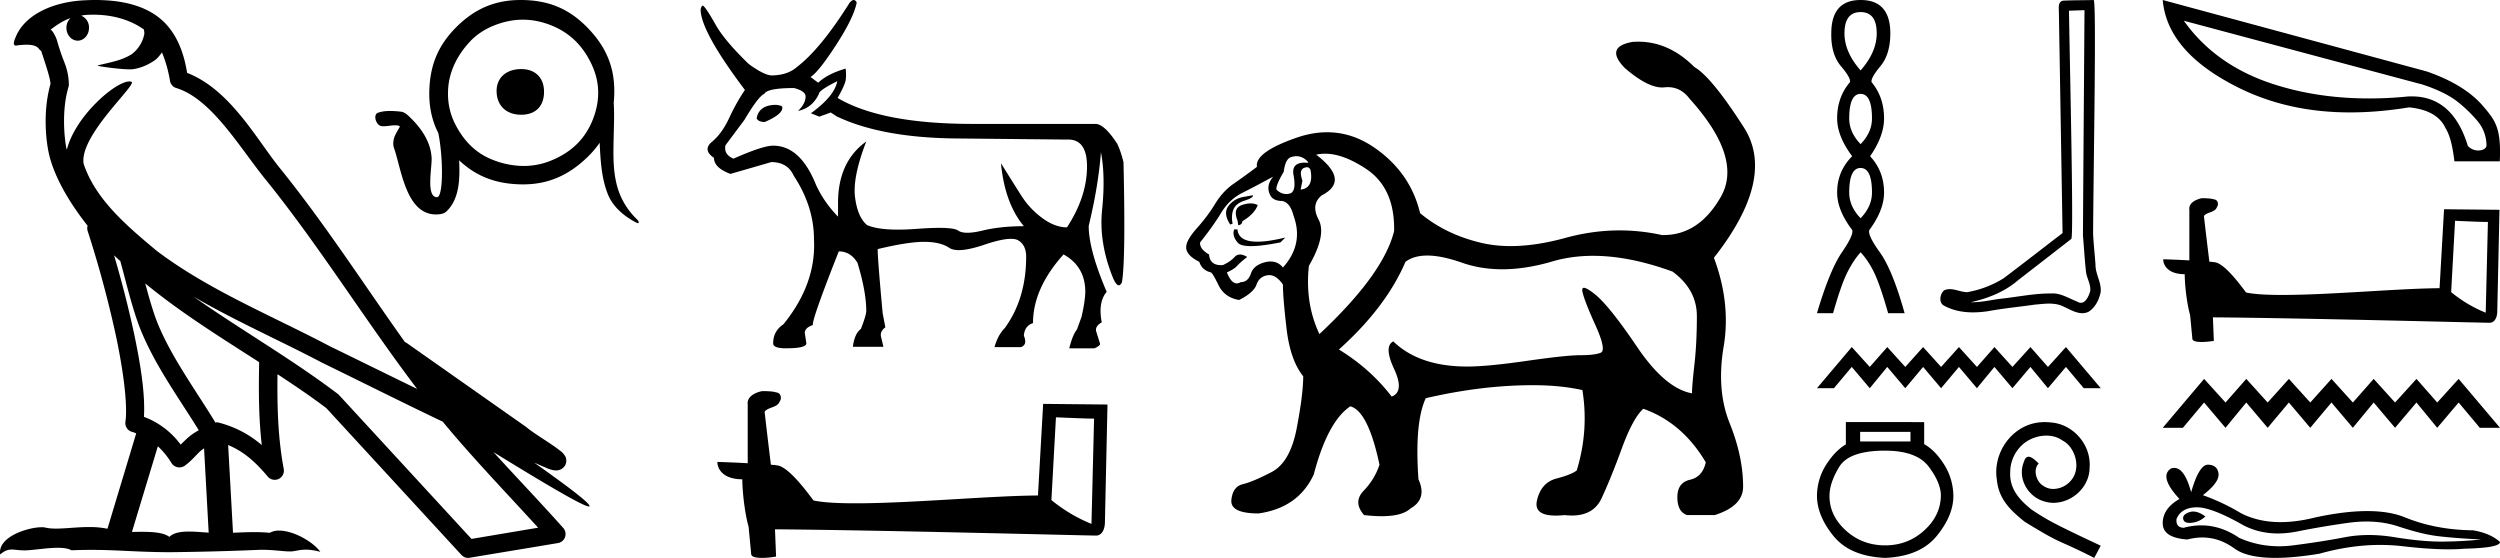 <svg xmlns="http://www.w3.org/2000/svg" width="80.662" height="18"><path d="M3.01.474c.693 0 1.247.2 1.634.479.006.053.02.107.009.16-.05.248-.195.477-.396.63-.316.207-.697.267-1.057.356-.09.01-.019.031.031.04.23.04.707.099.971.099l.052-.001c.278-.032.54-.148.766-.311.079-.067.147-.15.205-.236.147.346.227.713.26.917.018.11.096.2.202.233 1.139.349 2.038 1.91 2.88 2.949 1.729 2.137 3.199 4.526 4.892 6.76-.937-.456-1.87-.916-2.81-1.374-1.92-1.01-3.92-1.816-5.604-3.09l-.008-.008c-.97-.808-1.963-1.66-2.339-2.793-.148-.92 1.757-2.577 1.542-2.646a.207.207 0 0 0-.064-.01c-.458 0-1.753 1.128-2.019 2.202-.003-.014-.01-.03-.014-.045-.073-.356-.154-1.256.068-1.98a.29.29 0 0 0 .01-.103 1.968 1.968 0 0 0-.123-.634c-.063-.17-.139-.344-.26-.765-.031-.108-.142-.328-.208-.345.186-.138.375-.28.645-.375a.434.434 0 0 0-.132.314c0 .23.164.415.365.415.2 0 .364-.186.364-.415V.894a.411.411 0 0 0-.255-.39c.053-.007.096-.019.154-.022.081-.006.16-.008.238-.008zm.67 7.763c.065.065.135.124.202.187.214.78.412 1.64.692 2.305.483 1.145 1.216 2.141 1.84 3.154a1.814 1.814 0 0 0-.385.27 6.831 6.831 0 0 0-.199.193 2.61 2.61 0 0 0-1.186-.897c.045-.723-.108-1.712-.34-2.787a34.903 34.903 0 0 0-.624-2.425zm1.006.908c1.149.945 2.428 1.738 3.676 2.54-.018.91-.018 1.778.084 2.675a3.411 3.411 0 0 0-1.437-.736c-.02 0-.037.012-.057.012-.649-1.063-1.383-2.06-1.837-3.134-.156-.37-.293-.85-.429-1.357zm.407 5.254a2.5 2.5 0 0 1 .44.541.3.3 0 0 0 .257.14.29.29 0 0 0 .17-.053c.215-.156.347-.324.476-.446.047-.045.097-.08.148-.117l.149 2.722c-.213-.014-.435-.035-.637-.035-.264 0-.495.036-.633.172-.169-.134-.497-.164-.89-.164-.102 0-.207.002-.316.004l.836-2.764zM6.25 9.574c1.354.787 2.784 1.414 4.135 2.125a.244.244 0 0 0 .006.003c1.295.631 2.586 1.28 3.894 1.904.984 1.189 2.052 2.295 3.078 3.42l-2.15.362-4.267-4.635a.288.288 0 0 0-.037-.036c-1.499-1.137-3.152-2.082-4.66-3.143zM3.076 0c-.135 0-.273.005-.411.013C1.58.083.792.54.523 1.157c-.04.093-.146.314-.007.314a2.35 2.35 0 0 1 .341-.028c.418 0 .38.172.47.194.09.282.29.846.303 1.068-.244.86-.153 1.763-.064 2.198.15.732.63 1.584 1.261 2.38a.285.285 0 0 0 0 .166 35.3 35.3 0 0 1 .903 3.336c.251 1.168.393 2.277.317 2.823a.294.294 0 0 0 .221.328c.045.011.084.031.127.045l-.928 3.079a2.847 2.847 0 0 0-.593-.055c-.381 0-.756.05-1.064.05-.125 0-.24-.008-.34-.032a.546.546 0 0 0-.125-.012c-.436 0-1.428.306-1.34.879.15-.128.257-.159.375-.159.11 0 .23.027.405.027h.027c.254-.004.697-.083 1.053-.083.18 0 .338.02.438.08.236-.01.45-.013.649-.013.85 0 1.447.07 2.5.075a89.565 89.565 0 0 0 2.974-.079c.45.003.697.054.922.054h.04c.134-.004.265-.057.48-.057.123 0 .273.017.468.07-.25-.341-.877-.685-1.33-.685a.591.591 0 0 0-.302.071 5.081 5.081 0 0 0-.508-.022c-.22 0-.448.01-.678.02l-.157-2.83c.487.203.857.517 1.281 1.021a.295.295 0 0 0 .513-.246c-.192-1.039-.213-2.019-.202-3.06.54.354 1.072.713 1.576 1.094l4.36 4.738a.29.29 0 0 0 .263.09c.95-.159 1.9-.315 2.849-.474a.294.294 0 0 0 .23-.193.298.298 0 0 0-.06-.297c-.741-.83-1.508-1.631-2.25-2.445 1.269.78 2.875 1.755 3.08 1.755.022 0 .027-.013.012-.04-.094-.163-.9-.755-1.775-1.373.14.058.276.12.415.177l.017.01c.103.035.16.059.27.062a.286.286 0 0 0 .108-.016.317.317 0 0 0 .188-.152.32.32 0 0 0 .023-.238c-.017-.05-.038-.077-.054-.098-.061-.085-.103-.109-.162-.154a4.553 4.553 0 0 0-.205-.149c-.153-.105-.336-.223-.493-.328a4.992 4.992 0 0 1-.328-.233.307.307 0 0 0-.028-.025l-3.892-2.736c-.008-.006-.02-.001-.028-.006-1.333-1.869-2.588-3.825-4.046-5.627-.744-.92-1.598-2.528-2.985-3.064-.067-.396-.218-1.127-.755-1.649C4.827.26 4.168.056 3.427.011A5.728 5.728 0 0 0 3.076 0zm13.74 2.229c-.478 0-.799.277-.793.718.007.478.328.755.793.755.466 0 .744-.278.737-.755-.006-.442-.283-.718-.737-.718zm.055-1.594c.315 0 .63.066.946.196.606.25 1.015.685 1.285 1.275.274.601.255 1.21 0 1.813-.255.6-.69.995-1.285 1.247a2.343 2.343 0 0 1-.923.189 2.74 2.74 0 0 1-.975-.19c-.603-.229-1.003-.672-1.274-1.246a2.13 2.13 0 0 1-.19-.916c0-.634.277-1.196.7-1.652.208-.226.467-.398.764-.52.32-.13.636-.196.951-.196zM16.796 0c-.833 0-1.488.289-2.076.878-.602.603-.857 1.26-.869 2.106-.006.49.093.921.292 1.313.158.773.167 2.065-.043 2.065-.366 0-.156-.97-.174-1.274-.03-.515-.335-.954-.696-1.302-.084-.08-.175-.17-.296-.183a3.318 3.318 0 0 0-.349-.023c-.136 0-.27.015-.396.06-.089.033-.092.16-.063.242.03.085.088.175.186.187.025.003.05.004.074.004.12 0 .24-.03.36-.03h.015c.05 0 .107.004.143.04-.081.152-.193.3-.21.478a.465.465 0 0 0 .016.208c.236.652.38 2.15 1.357 2.15.185 0 .274-.04.333-.094.434-.403.44-1.086.414-1.652.574.54 1.221.765 2.021.776h.047c.819 0 1.472-.303 2.06-.868.159-.154.294-.311.406-.476.027.56.054 1.124.26 1.65.161.415.522.717.91.922.03.016.051.023.066.023.048 0 .019-.074-.036-.127a2.354 2.354 0 0 1-.574-.87c-.208-.57-.187-1.184-.174-1.78.008-.364.024-.73.003-1.093H19.8c.012-.112.018-.227.02-.346.01-.853-.287-1.503-.879-2.106-.6-.61-1.255-.869-2.106-.878h-.039zm8.248 3.383q-.542 0-.628.418v.025q.062.11.259.11.566-.245.566-.455v-.024q0-.05-.197-.074zm1.97-.763q-.086.48-.85 1.034l.272.11.369-.135.185.123q1.415.677 3.755.714l3.669.037.05-.001q.626 0 .608.919-.018.954-.646 1.914-.394 0-.8-.302-.406-.301-.665-.708-.259-.406-.665-1.058.123 1.292.739 2.031-.751 0-1.336.142-.292.07-.488.07-.195 0-.294-.07-.122-.088-.609-.088-.296 0-.727.032-.332.025-.607.025-.668 0-1-.148-.307-.258-.387-.905-.08-.646.363-1.791-.911.652-.911 1.982v.443q-.456-.468-.714-1.034Q25.82 4.7 24.945 4.7q-.332 0-1.28.419-.32-.136-.258-.431l.615-.825q.444-.751.64-.837.1-.185.96-.185.37.099.37.271 0 .234-.246.468.468-.099.677-.554 0-.111.591-.406zm.53-2.62q-.06 0-.136.096-.936 1.49-1.699 2.068-.295.259-.8.27-.246 0-.751-.369-.751-.726-1.047-1.23-.332-.592-.43-.653-.05 0-.075.123 0 .702 1.429 2.598-.271.394-.505.898-.234.505-.554.77-.32.265.061.523 0 .32.53.517.43-.123 1.317-.381.53 0 .727.443.652.985.652 2.056.074 1.428-.985 2.733-.332.222-.332.616 0 .16.406.16.665 0 .665-.16l-.05-.332q0-.173.26-.259v-.025q0-.234.836-2.351.382 0 .604.37.283.935.283 1.55 0 .136-.172.58-.21.16-.259.578h.985l-.074-.308q-.05-.185.136-.32l-.087-.456q-.16-1.736-.16-2.043v-.025q.973-.234 1.496-.234t.807.19q.112.077.315.077.308 0 .824-.175.558-.189.857-.189.159 0 .244.054.247.154.247.523 0 1.354-.69 2.302-.221.222-.332.616h.85q.221-.074.098-.37.024-.32.295-.406 0-1.12.985-2.216.69.382.702 1.182 0 .308-.123.837l-.148.407q-.135.16-.246.603h.813q.147-.062.184-.135l-.123-.394q-.061-.173.173-.308-.124-.653.16-.985-.58-1.354-.58-2.13.309-1.268.395-2.376.148.775.037 1.859-.111 1.083.37 2.24.093.196.17.196.054 0 .1-.097.123-.702.05-3.878-.1-.394-.21-.604-.394-.603-.677-.628h-3.977q-2.943 0-4.359-.837.234-.418.259-.572.025-.154 0-.376-.59.173-.886.456l-.247-.185q.259-.16.825-1.034.567-.874.665-1.367Q27.6 0 27.545 0zm6.526 13.464c.65.028 1.006.042 1.16.042h.07l-.084 3.397a4.983 4.983 0 0 1-1.293-.769l.147-2.67zm-9.477-.845c-.217.042-.503.174-.468.433v1.894a36.22 36.22 0 0 0-.979-.042c0 .238.196.56.804.56.007.537.105 1.194.203 1.53l.084.88c0 .098.167.126.349.126.217 0 .454-.042.454-.042l-.035-.88c3.453.027 10.036.202 10.365.202.167 0 .28-.182.28-.433l.083-3.795-2.076-.021-.167 2.956c-1.503.007-4.103.252-5.87.252-.56 0-1.042-.021-1.37-.091-.07-.077-.72-1.02-1.133-1.125a1.813 1.813 0 0 0-.244-.028c-.07-.573-.14-1.146-.203-1.712.126-.161.412-.12.49-.336.076-.105.027-.28-.12-.286-.084-.035-.314-.042-.412-.042zM42.17 5.395q.077 0 .115.094.104.576-.315.628v-.026l.053-.262q-.131-.366.078-.419.038-.015.069-.015zm-.34-.355q.208 0 .376.187v.026q-.058-.005-.109-.005-.433 0-.362.398.104.55-.131.602-.053.012-.103.012-.174 0-.316-.143-.027-.13.235-.576.053-.419.236-.471.09-.03.173-.03zM40.424 6.3l-.3.053q-.302.053-.485.288-.184.236.052.603l.079-.027q-.053-.262.026-.458.078-.196.366-.288.288-.092.262-.17zm-.075.263q-.128 0-.278.052-.301.105-.144.498l.026.157q.13-.026.13-.131.394-.236.498-.524-.104-.052-.232-.052zm-.527.838q-.079.21.118.432.095.108.422.108.347 0 .953-.121l.157-.157q-.55.135-.905.135-.607 0-.64-.397zm1.257-1.703q-.262.315-.079.629.105.157.367.157.262.052.367.471.34.917-.34 1.676-.156-.194-.397-.194-.085 0-.18.024-.367.092-.458.367-.092.275-.328.275-.065.04-.126.04-.181 0-.319-.354.236-.105.328-.21.091-.105.327-.288-.131-.079-.233-.079-.101 0-.173.079-.144.157-.38.262l-.054.002q-.366 0-.39-.343-.315-.183-.289-.392.419-.524.68-.956.263-.432.682-.642.419-.21.995-.524zm1.675-.739q.583 0 1.323.49.93.616.904 2.004-.34 1.388-2.41 3.326-.47-.995-.34-2.2.576-.995.314-1.493-.261-.497.105-.785.917-.472-.183-1.31.138-.032.287-.032zm3.296 3.286q.463 0 1.117.23.609.213 1.304.213.757 0 1.616-.253.617-.181 1.314-.181 1.168 0 2.562.508.786.577.786 1.44 0 .865-.079 1.559-.078.694-.078.93-.865-.158-1.768-1.493-.904-1.336-1.362-1.702-.262-.21-.357-.21-.071 0-.049.118.053.275.42 1.087.366.812.17.89-.197.079-.655.079t-1.729.183q-1.27.183-1.924.183-1.545 0-2.383-.811-.315.157.026.89.34.733-.079.89-.68-.89-1.702-1.519 1.519-1.361 2.147-2.828.267-.203.703-.203zm6.807-6.9q-.088 0-.177.006-.917.158-.262.838.73.633 1.21.633.038 0 .073-.004.055-.006.109-.006.424 0 .703.372 1.728 1.912 1.008 3.17-.705 1.23-1.85 1.23h-.048q-.681-.15-1.367-.15-.87 0-1.75.242-.96.264-1.764.264-.511 0-.96-.107-1.151-.275-1.963-.956-.314-1.31-1.467-2.108-.724-.502-1.532-.502-.476 0-.982.174-1.361.472-1.283.943-.419.314-.76.55-.34.236-.589.642-.248.406-.576.772-.327.367-.353.576-.053.288.419.524.078.262.366.34.053 0 .25.406.196.406.667.485.471-.236.563-.498.092-.261.354-.3.027-.005.053-.005.233 0 .444.305 0 .42.118 1.428t.537 1.532q0 .576-.21 1.676t-.811 1.414q-.603.314-.93.392-.327.08-.367.511-.039.432.878.432 1.283-.183 1.78-1.257.445-1.702 1.179-2.2.576.158.942 1.886-.157.471-.51.838-.354.367.013.786.313.036.567.036.66 0 .926-.246.55-.314.261-.943-.13-1.833.236-2.618 1.807-.42 3.457-.42.89 0 1.597.158.21 1.31-.183 2.592-.157.131-.655.262-.497.131-.628.707-.111.488.603.488.13 0 .287-.016.125.014.238.014.695 0 .954-.551.3-.642.654-1.61.354-.97.694-1.284 1.257.445 2.017 1.728-.105.472-.51.563-.407.092-.407.563 0 .472.314.577h.89q.917-.288.917-.917 0-.969-.432-2.043-.432-1.073-.196-2.474.236-1.401-.314-2.868 2.016-2.566.969-4.203-1.048-1.637-1.598-1.95-.818-.819-1.813-.819zM60.032.39q.52 0 .52.687 0 .603-.52 1.195-.52-.592-.52-1.195 0-.687.52-.687zm0 2.64q.367 0 .367.792 0 .45-.367.828-.367-.379-.367-.828 0-.793.367-.793zm0 2.39q.367 0 .367.792 0 .45-.367.828-.367-.378-.367-.828 0-.793.367-.793zm0-5.42q-.946 0-.946 1.077-.012.674.313 1.059.325.384.29.514-.414.486-.414 1.172 0 .568.485 1.219-.485.485-.485 1.171 0 .568.485 1.207.06.154-.331.722-.39.568-.805 1.964h.52q.261-.923.462-1.32.201-.396.426-.644.237.248.432.644.195.397.456 1.32h.532q-.39-1.396-.799-1.964-.408-.568-.337-.722.473-.64.473-1.207 0-.686-.45-1.171.45-.651.45-1.22 0-.685-.402-1.17-.035-.13.284-.515.32-.385.32-1.06Q60.99 0 60.032 0zm7.224.328c-.016 2.425-.036 4.849-.05 7.273.035.393.055.787.1 1.178.028.21.164.405.134.619-.044.145-.14.372-.3.372a.224.224 0 0 1-.117-.037c-.26-.1-.507-.266-.794-.266-.016 0-.032 0-.048.002h-.042c-.545 0-1.08.12-1.62.173-.296.042-.59.11-.89.11l-.038-.001c.54-.122 1.075-.329 1.5-.692.58-.451 1.162-.9 1.74-1.351.079-.097-.037-5.023-.076-7.362l.501-.018zM67.551 0c-.286.01-.713.005-.998.023-.152.044-.126.215-.124.337l.119 7.16c-.633.484-1.26.976-1.897 1.455a3.243 3.243 0 0 1-1.183.452c-.186-.002-.374-.098-.56-.098a.427.427 0 0 0-.176.036c-.143.11-.192.41-.001.501.287.155.607.213.93.213a3.3 3.3 0 0 0 .605-.06c.46-.079.923-.124 1.385-.19.151-.013.309-.033.464-.033.167 0 .332.024.484.106.182.081.383.203.586.203a.452.452 0 0 0 .203-.047c.213-.133.335-.38.387-.618.043-.312-.168-.588-.164-.898-.024-.338-.063-.676-.078-1.015.017-2.45.112-7.527.018-7.527zm-7.804 11.198l-1.123 1.327h.548l.575-.686.581.686.564-.686.581.686.576-.686.58.686.576-.686.58.686.565-.686.581.686.58-.686.565.686.581-.686.575.686h.548l-1.123-1.327-.58.641-.565-.641-.581.641-.58-.641-.565.641-.581-.641-.576.641-.58-.641-.576.641-.58-.641-.565.641-.58-.641zm1.894 2.737v.308h-1.624v-.308zm-.817.606q1.019 0 1.408.519.39.519.39.932-.01.644-.539 1.124-.528.48-1.259.48-.74 0-1.268-.48t-.528-1.115q0-.422.317-.941.317-.52 1.48-.52zm-1.268-.923v.721q-.346.202-.634.653-.288.452-.298 1 0 .644.533 1.302.534.658 1.667.706 1.125-.048 1.663-.706.538-.658.538-1.293-.01-.557-.298-1.013-.288-.457-.644-.659v-.71zm6.421 0c-.061 0-.122.006-.183.011-.88.094-1.505.985-1.366 1.848.06.642.459 1.002.896 1.356 1.3.796.935.503 2.246 1.167l.21-.393c-1.56-.73-1.748-.846-2.235-1.167-.398-.321-.714-.675-.686-1.212a1.2 1.2 0 0 1 .46-.935c.198-.15.453-.238.702-.238.188 0 .365.045.52.155.393.194.608.836.32 1.24a.763.763 0 0 1-.608.326.563.563 0 0 1-.332-.105c-.199-.11-.348-.498-.144-.714-.094-.1-.226-.221-.326-.221-.066 0-.116.05-.15.166-.22.531.133 1.134.665 1.278a1 1 0 0 0 .282.044c.608 0 1.173-.509 1.173-1.14.055-.735-.532-1.41-1.267-1.455a1.788 1.788 0 0 0-.177-.01zM70.46.669l7.706 2.06c.494.163.868.35 1.127.554.26.205.476.422.663.645.18.229.27.488.27.777-.017.097-.132.15-.264.15a.44.44 0 0 1-.338-.15C79.3 3.64 78.691 3.11 77.817 3.11c-.054 0-.108 0-.163.006-.415.042-.819.06-1.217.06-1.078 0-2.084-.145-3.018-.44-1.271-.397-2.26-1.084-2.958-2.066zM69.78 0c.097 1.127.916 2.072 2.464 2.838 1.06.524 2.253.789 3.579.789.608 0 1.24-.054 1.904-.163.608.06 1 .283 1.18.675.17.271.241.71.284 1.066h1.464c.048-1.048-.127-1.301-.53-1.771-.398-.47-1.007-.843-1.82-1.127L69.78 0zm9.432 7.124c.56.025.868.037 1 .037h.06l-.071 2.928a4.296 4.296 0 0 1-1.115-.663l.126-2.302zm-8.169-.729c-.187.037-.434.151-.404.374v1.633a31.223 31.223 0 0 0-.843-.037c0 .205.169.482.693.482.006.464.09 1.03.175 1.32l.072.759c0 .084.144.108.301.108.187 0 .392-.036.392-.036l-.03-.759c2.976.024 8.65.175 8.934.175.145 0 .241-.157.241-.374l.072-3.271-1.789-.018-.145 2.548c-1.295.006-3.536.217-5.06.217-.482 0-.898-.018-1.181-.078-.06-.066-.62-.88-.976-.97a1.563 1.563 0 0 0-.21-.024c-.061-.494-.121-.988-.176-1.476.109-.139.356-.103.422-.29.066-.09.024-.24-.102-.246-.073-.03-.271-.037-.356-.037zm.072 5.83l-1.335 1.578h.651l.684-.816.69.816.671-.816.69.816.684-.816.69.816.684-.816.69.816.672-.816.69.816.69-.816.671.816.69-.816.684.816h.651l-1.335-1.578-.69.762-.67-.762-.691.762-.69-.762-.671.762-.69-.762-.684.762-.69-.762-.685.762-.69-.762-.67.762-.691-.762zm-.351 4.279q-.062 0-.12.02-.23.074-.203.222.023.125.205.125.033 0 .071-.004.25-.027.439-.202-.211-.16-.392-.16zm.117-.136q.486 0 1.502.58.509.264 1.116.264.294 0 .61-.062.795-.161 1.672-.283.297-.04.576-.04.543 0 1.015.155.715.236 1.187.303.472.068 1.496.122-.66.067-1.294.067t-1.497-.141q-.431-.071-.83-.071-.4 0-.768.07-.735.142-1.672.263-.234.03-.46.03-.68 0-1.286-.272-.59-.402-1.224-.402-.28 0-.57.078-.256-.013-.229-.283.148-.364.634-.378h.022zm.36-1.375q-.291 0-.544.89-.211-.786-.545-.786-.05 0-.102.017-.405.257.27.985-.54.31-.54.782 0 .472.796.526.246-.065.48-.065.55 0 1.037.355.416.303 1.321.303.603 0 1.423-.135 1.007-.283 1.957-.283.36 0 .713.04.88.102 1.5.102.281 0 .509-.02 1.146-.028 1.146-.216-.31-.284-.876-.378-1.2-.013-2.192-.418-.495-.202-1.215-.202-.72 0-1.664.202-.608.154-1.133.154-.719 0-1.28-.289-.58-.35-1.227-.58.539-.418.505-.694-.033-.277-.33-.29h-.009z"/></svg>